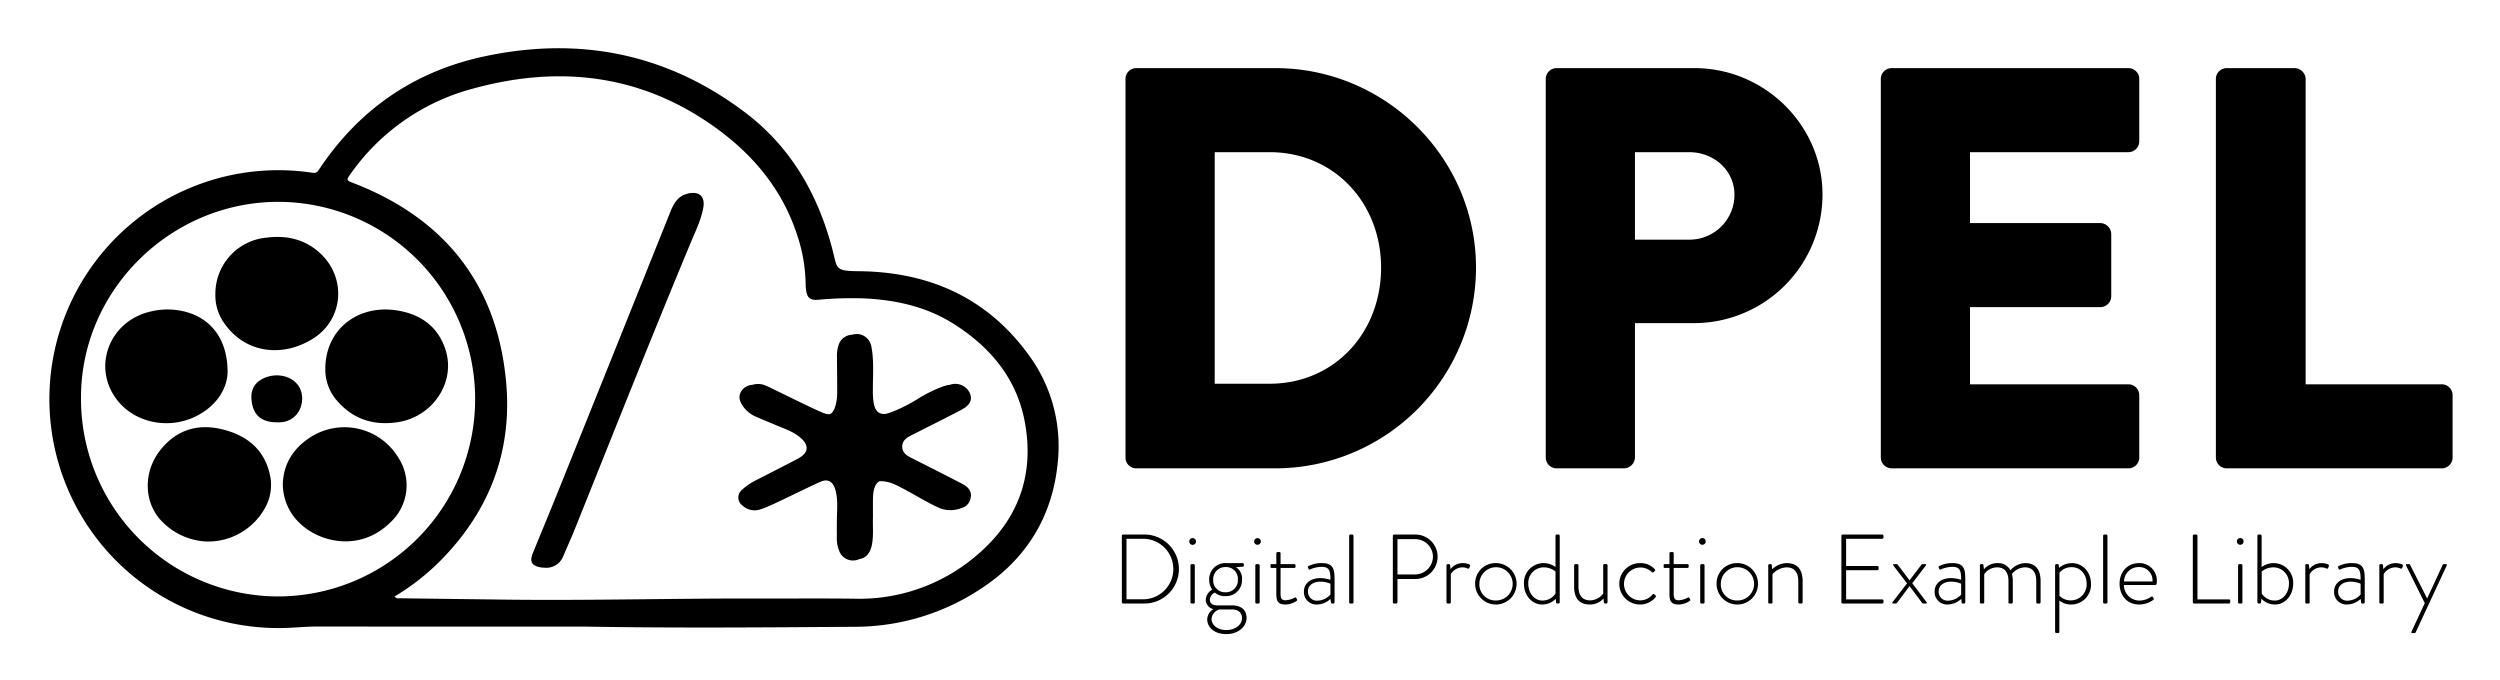 <svg xmlns="http://www.w3.org/2000/svg" role="img" viewBox="-2.16 1.84 710.32 193.32"><title>Digital Production Example Library (DPEL) logo</title><path d="M317.629 24.281a3.054 3.054 0 0 1 2.924-3.087h39.64c31.354 0 57.022 25.505 57.022 56.697a57.095 57.095 0 0 1-57.022 57.022h-39.64a3.054 3.054 0 0 1-2.924-3.087zm40.939 86.588c18.357 0 31.679-14.458 31.679-32.978 0-18.357-13.322-32.816-31.679-32.816h-15.596v65.794zm78.465-86.588a3.085 3.085 0 0 1 3.083-3.087h39.156c19.982 0 36.39 16.246 36.39 35.902a36.54 36.54 0 0 1-36.227 36.552h-17.058v38.177a3.195 3.195 0 0 1-3.086 3.087H440.12a3.085 3.085 0 0 1-3.087-3.082v-.005zm40.776 45.65a12.757 12.757 0 0 0 12.834-12.68q0-.077 0-.154c0-6.823-5.849-12.021-12.834-12.021h-15.433v24.855zm54.424-45.65a3.085 3.085 0 0 1 3.083-3.087h67.261a3.085 3.085 0 0 1 3.086 3.083v17.711a3.085 3.085 0 0 1-3.083 3.087h-45.004v20.144h37.04a3.196 3.196 0 0 1 3.087 3.087v17.707a3.085 3.085 0 0 1-3.083 3.087h-37.044v21.931h45.001a3.085 3.085 0 0 1 3.086 3.083v17.711a3.085 3.085 0 0 1-3.082 3.087H535.32a3.085 3.085 0 0 1-3.087-3.082V24.281zm95.2 0a3.085 3.085 0 0 1 3.083-3.087h19.336a3.195 3.195 0 0 1 3.086 3.087v86.751h38.665a3.084 3.084 0 0 1 3.086 3.082v17.712a3.084 3.084 0 0 1-3.081 3.087H630.52a3.085 3.085 0 0 1-3.087-3.082v-.005zM316.587 154.08a.366.366 0 0 1 .336-.364h5.937a9.802 9.802 0 1 1 .113 19.603q-.056 0-.113 0h-5.937a.367.367 0 0 1-.336-.364zm6.049 18.034a8.598 8.598 0 0 0 .168-17.194q-.084-.001-.168 0h-4.733V172.114zm13.11-16.41a.952.952 0 0 1 1.904-.058q.001.029 0 .058a.952.952 0 0 1-1.904 0zm.336 6.777a.37.37 0 0 1 .364-.364h.504a.37.37 0 0 1 .364.364V172.954a.326.326 0 0 1-.364.364h-.56a.326.326 0 0 1-.31-.342l.002-.023zm6.189 6.889a4.872 4.872 0 0 1-.868-2.8 4.588 4.588 0 0 1 4.901-4.733h4.593a.353.353 0 0 1 .364.341q0.0.011 0 .023v.308a.329.329 0 0 1-.252.336l-2.016.14a3.811 3.811 0 0 1 1.737 3.585 4.516 4.516 0 0 1-4.379 4.648q-.135.004-.27 0a4.248 4.248 0 0 1-3.052-1.008 2.306 2.306 0 0 0-1.428 2.017c0 1.317 1.12 1.624 2.212 1.624h4.061c2.409 0 4.144 1.092 4.144 3.585 0 2.381-2.296 4.565-5.713 4.565-3.809 0-5.461-2.24-5.461-4.145a3.487 3.487 0 0 1 1.764-2.941 2.797 2.797 0 0 1-2.184-2.549 3.547 3.547 0 0 1 1.848-2.997zm4.005 11.482c2.52 0 4.453-1.485 4.453-3.389 0-1.288-.784-2.465-2.857-2.465h-3.528a3.039 3.039 0 0 0-2.268 2.717c0 1.54 1.485 3.136 4.201 3.136zm3.276-14.311a3.329 3.329 0 0 0-3.445-3.585 3.433 3.433 0 0 0-3.558 3.304q-.005.14.001.28a3.355 3.355 0 0 0 3.556 3.585 3.391 3.391 0 0 0 3.45-3.331q.002-.127-.005-.254zm4.622-10.837a.953.953 0 0 1 1.905-.055q.001.028 0 .055a.953.953 0 0 1-1.905 0zm.337 6.777a.37.37 0 0 1 .363-.364h.504a.371.371 0 0 1 .364.364V172.954a.326.326 0 0 1-.364.364h-.559a.326.326 0 0 1-.31-.342l.002-.022zm5.967.728h-1.317c-.28 0-.336-.14-.336-.364v-.448c0-.196.14-.28.336-.28h1.317v-3.052a.353.353 0 0 1 .341-.364q.011-0.0.023 0l.477-.028a.371.371 0 0 1 .364.364v3.08h3.892a.353.353 0 0 1 .364.341q0.0.011 0 .023v.364a.338.338 0 0 1-.364.364h-3.892v7.141c0 1.316.14 2.044 1.455 2.044a5.988 5.988 0 0 0 2.549-.756c.252-.14.364-.029.448.112l.196.336a.322.322 0 0 1-.084.476 5.577 5.577 0 0 1-3.249 1.036c-2.324 0-2.52-1.372-2.52-3.164zm12.547 2.884a9.206 9.206 0 0 1 2.828.504c0-2.464-.252-3.697-2.465-3.697a8.227 8.227 0 0 0-3.36.756.293.293 0 0 1-.42-.224l-.14-.336c-.084-.252.029-.364.168-.42a8.099 8.099 0 0 1 3.837-.84c3.416 0 3.556 2.044 3.556 4.901v6.217a.37.37 0 0 1-.363.364h-.337c-.196 0-.28-.112-.336-.308l-.112-1.008a5.849 5.849 0 0 1-3.892 1.596 3.528 3.528 0 0 1-3.672-3.378q-.007-.173.003-.346c-0-2.157 1.765-3.781 4.705-3.781zm-.896 6.413a5.097 5.097 0 0 0 3.724-1.736v-3.08a7.272 7.272 0 0 0-2.828-.588c-2.129 0-3.557 1.092-3.557 2.745a2.528 2.528 0 0 0 2.661 2.66zm9.047-18.426a.371.371 0 0 1 .364-.364h.504a.37.37 0 0 1 .363.364V172.954a.325.325 0 0 1-.363.364h-.56a.326.326 0 0 1-.31-.342l.002-.022zm12.408 0a.371.371 0 0 1 .364-.364h6.021a6.315 6.315 0 1 1 .044 12.63h-5.113v6.609c0 .196-.168.364-.448.364h-.504a.371.371 0 0 1-.364-.364zm6.329 10.978a5.109 5.109 0 0 0 5.069-5.097 5.027 5.027 0 0 0-5.096-4.929h-4.985v10.025zm8.909-2.577a.371.371 0 0 1 .364-.364h.336a.334.334 0 0 1 .336.308l.112 1.148a4.297 4.297 0 0 1 3.501-1.737 4.627 4.627 0 0 1 1.736.336c.252.084.392.28.308.504l-.225.56c-.084.196-.252.224-.448.14a3.569 3.569 0 0 0-1.455-.336 3.937 3.937 0 0 0-3.333 1.932v7.981a.325.325 0 0 1-.363.364h-.56a.326.326 0 0 1-.31-.342l.002-.022zm13.78-.644a5.886 5.886 0 1 1-5.623 6.138q-.006-.143-.006-.285a5.752 5.752 0 0 1 5.629-5.853zm0 10.613a4.728 4.728 0 1 0-4.415-5.022q-.008.131-.01.262a4.546 4.546 0 0 0 4.325 4.757q.05.002.099.004zm13.753-10.613a5.654 5.654 0 0 1 3.445 1.12v-8.877a.353.353 0 0 1 .341-.364.335.335 0 0 1 .022 0h.504a.366.366 0 0 1 .336.364V172.954a.37.37 0 0 1-.363.364h-.281a.36.36 0 0 1-.392-.364l-.084-.98a5.427 5.427 0 0 1-3.865 1.624c-2.912 0-5.18-2.604-5.18-5.881a5.582 5.582 0 0 1 5.274-5.873q.121-.007.242-.008zm-.252 10.642a4.448 4.448 0 0 0 3.697-1.988v-6.273a5.274 5.274 0 0 0-3.332-1.176 4.405 4.405 0 0 0-4.405 4.404q0 .136.008.272c0 2.605 1.68 4.761 4.033 4.761zm8.992-9.998a.37.37 0 0 1 .363-.364h.504a.371.371 0 0 1 .364.364v6.021c0 2.604 1.204 3.92 3.332 3.92a4.665 4.665 0 0 0 3.697-1.961v-7.981a.338.338 0 0 1 .363-.364h.504a.371.371 0 0 1 .364.364V172.954a.371.371 0 0 1-.364.364h-.336c-.225 0-.308-.168-.336-.336l-.112-1.092a5.104 5.104 0 0 1-3.864 1.708c-3.136 0-4.481-1.932-4.481-5.096zm18.792-.644a5.414 5.414 0 0 1 4.145 1.764.336.336 0 0 1-.056.504l-.28.28c-.197.196-.421.112-.589-.056a4.669 4.669 0 1 0-3.248 8.093 4.525 4.525 0 0 0 3.5-1.652c.196-.224.364-.224.533-.056l.307.281c.141.14.196.28.085.448a5.583 5.583 0 0 1-4.397 2.156 5.881 5.881 0 1 1-.019-11.761h.019zm8.293 1.372h-1.317c-.28 0-.336-.14-.336-.364v-.448c0-.196.14-.28.336-.28h1.317v-3.052a.353.353 0 0 1 .341-.364q.011-0.0.023 0l.477-.028a.371.371 0 0 1 .364.364v3.08h3.892a.353.353 0 0 1 .364.341q0.0.011 0 .023v.364a.338.338 0 0 1-.364.364h-3.892v7.141c0 1.316.14 2.044 1.455 2.044a5.988 5.988 0 0 0 2.549-.756c.252-.14.364-.029.448.112l.196.336a.322.322 0 0 1-.084.476 5.577 5.577 0 0 1-3.249 1.036c-2.324 0-2.52-1.372-2.52-3.164zm8.402-7.505a.953.953 0 1 1 1.905-.055q.001.028 0 .055a.953.953 0 0 1-1.905 0zm.336 6.777a.371.371 0 0 1 .364-.364h.504a.371.371 0 0 1 .364.364V172.954a.326.326 0 0 1-.364.364h-.56a.326.326 0 0 1-.31-.342l.002-.022zm10.279-.644a5.886 5.886 0 1 1-5.623 6.138q-.006-.143-.006-.285a5.752 5.752 0 0 1 5.629-5.853zm0 10.613a4.728 4.728 0 1 0-4.415-5.022q-.008.131-.01.262a4.546 4.546 0 0 0 4.325 4.757q.05.002.099.004zm9.048-9.969a.377.377 0 0 1 .39-.364l.001 0h.281a.313.313 0 0 1 .336.28l.112 1.204a5.983 5.983 0 0 1 4.144-1.764c3.137 0 4.509 1.988 4.509 5.125v5.992a.371.371 0 0 1-.364.364h-.504a.37.37 0 0 1-.363-.364v-5.992c0-2.577-1.204-3.921-3.332-3.921a5.744 5.744 0 0 0-4.005 1.932v7.981a.326.326 0 0 1-.364.364h-.532a.326.326 0 0 1-.31-.342l.002-.022zm20.782-8.401a.371.371 0 0 1 .364-.364h11.23a.37.37 0 0 1 .363.364v.476a.37.37 0 0 1-.363.364h-10.25v7.729H531.25a.371.371 0 0 1 .364.364v.476a.371.371 0 0 1-.364.364h-8.878v8.29h10.25a.37.37 0 0 1 .363.363v.448a.37.37 0 0 1-.363.364h-11.23a.371.371 0 0 1-.364-.364zm18.655 13.498l-3.893-5.069c-.168-.196-.056-.392.167-.392h.729a.529.529 0 0 1 .419.252l3.277 4.341h.028l3.305-4.341a.529.529 0 0 1 .419-.252h.729c.224 0 .336.196.167.392l-3.864 5.041 4.06 5.377c.168.196.056.392-.167.392h-.729a.528.528 0 0 1-.419-.252l-3.501-4.677h-.028l-3.501 4.677a.529.529 0 0 1-.42.252h-.728c-.225 0-.336-.196-.168-.392zm12.548-1.484a9.206 9.206 0 0 1 2.828.504c0-2.464-.252-3.697-2.465-3.697a8.227 8.227 0 0 0-3.36.756.293.293 0 0 1-.42-.224l-.14-.336c-.084-.252.029-.364.168-.42a8.099 8.099 0 0 1 3.837-.84c3.416 0 3.556 2.044 3.556 4.901v6.217a.37.37 0 0 1-.363.364h-.337c-.196 0-.28-.112-.336-.308l-.112-1.008a5.849 5.849 0 0 1-3.892 1.596 3.528 3.528 0 0 1-3.672-3.378q-.007-.173.003-.346c-0-2.157 1.765-3.781 4.705-3.781zm-.896 6.413a5.097 5.097 0 0 0 3.724-1.736v-3.08a7.271 7.271 0 0 0-2.828-.588c-2.129 0-3.557 1.092-3.557 2.745a2.528 2.528 0 0 0 2.661 2.66zm9.047-10.025a.371.371 0 0 1 .364-.364h.336a.305.305 0 0 1 .308.28l.14 1.204a4.886 4.886 0 0 1 3.865-1.764 3.886 3.886 0 0 1 3.668 2.044 5.672 5.672 0 0 1 4.2-2.044c3.053 0 4.369 1.988 4.369 5.125v5.992a.371.371 0 0 1-.364.364h-.56a.327.327 0 0 1-.309-.344l.002-.021v-5.992c0-2.577-1.121-3.921-3.221-3.921a4.799 4.799 0 0 0-3.697 1.904 7.342 7.342 0 0 1 .252 2.017v5.992a.37.37 0 0 1-.363.364h-.533a.331.331 0 0 1-.337-.325.337.337 0 0 1 .002-.039v-5.992c0-2.577-1.148-3.921-3.249-3.921a4.518 4.518 0 0 0-3.641 1.932v7.981a.325.325 0 0 1-.363.364h-.56a.326.326 0 0 1-.31-.342l.002-.022zm22.576 18.875a.37.37 0 0 1-.364.363h-.476a.37.37 0 0 1-.364-.363v-18.875a.376.376 0 0 1 .388-.364l.004 0h.308a.295.295 0 0 1 .333.252l.003.029.085.784a5.666 5.666 0 0 1 3.668-1.344c3.109 0 5.404 2.605 5.404 5.88a5.625 5.625 0 0 1-5.364 5.875q-.146.007-.292.006a5.113 5.113 0 0 1-3.332-1.148zm3.193-8.934a4.503 4.503 0 0 0 4.57-4.436q.002-.149-.005-.297c0-2.604-1.708-4.705-4.256-4.705a4.472 4.472 0 0 0-3.473 1.568v6.553a4.374 4.374 0 0 0 3.165 1.317zm9.244-18.343a.371.371 0 0 1 .364-.364h.504a.37.37 0 0 1 .363.364V172.954a.325.325 0 0 1-.363.364h-.56a.326.326 0 0 1-.31-.342l.002-.022zm10.194 7.757a4.929 4.929 0 0 1 5.07 4.782q.005.171-.002.343c0 .448 0 1.092-.42 1.092H601.304a4.423 4.423 0 0 0 4.368 4.425 5.981 5.981 0 0 0 3.305-1.036c.252-.168.363-.196.504 0l.28.392c.084.112.056.28-.112.448a6.771 6.771 0 0 1-4.06 1.316c-3.417 0-5.517-2.632-5.517-5.909 0-3.193 2.1-5.853 5.517-5.853zm3.837 5.209a3.769 3.769 0 0 0-3.837-4.089 4.167 4.167 0 0 0-4.257 4.076l-0.0.013zm11.457-12.966a.371.371 0 0 1 .364-.364h.616a.367.367 0 0 1 .336.364v18.063h8.934c.336 0 .363.167.363.363v.504a.326.326 0 0 1-.34.31l-.023-.002h-9.886a.371.371 0 0 1-.364-.364zm12.521 1.624a.953.953 0 1 1 1.905-.055q.001.028 0 .055a.953.953 0 0 1-1.905 0zm.336 6.777a.371.371 0 0 1 .364-.364h.504a.37.37 0 0 1 .363.364V172.954a.325.325 0 0 1-.363.364h-.56a.326.326 0 0 1-.31-.342l.002-.022zm5.49-8.401a.371.371 0 0 1 .364-.364h.476a.371.371 0 0 1 .364.364v8.877a5.787 5.787 0 0 1 3.472-1.12 5.552 5.552 0 0 1 5.497 5.607q-.001.123-.008.246c0 3.276-2.268 5.909-5.152 5.909a5.386 5.386 0 0 1-3.893-1.651l-.085 1.007a.359.359 0 0 1-.392.364h-.28a.371.371 0 0 1-.364-.364zm4.901 18.399c2.353 0 4.06-2.157 4.06-4.761a4.427 4.427 0 0 0-4.171-4.669q-.127-.007-.254-.007a5.239 5.239 0 0 0-3.304 1.176v6.273a4.425 4.425 0 0 0 3.668 1.988zm8.711-9.998a.371.371 0 0 1 .364-.364h.336a.333.333 0 0 1 .336.308l.112 1.148a4.297 4.297 0 0 1 3.501-1.737 4.626 4.626 0 0 1 1.736.336c.252.084.392.28.308.504l-.225.56c-.084.196-.252.224-.448.14a3.569 3.569 0 0 0-1.456-.336 3.937 3.937 0 0 0-3.333 1.932v7.981a.325.325 0 0 1-.363.364h-.56a.326.326 0 0 1-.31-.342l.002-.022zm12.885 3.613a9.206 9.206 0 0 1 2.828.504c0-2.464-.252-3.697-2.465-3.697a8.227 8.227 0 0 0-3.36.756.293.293 0 0 1-.42-.224l-.14-.336c-.084-.252.029-.364.168-.42a8.099 8.099 0 0 1 3.837-.84c3.416 0 3.556 2.044 3.556 4.901v6.217a.37.37 0 0 1-.363.364h-.337c-.196 0-.28-.112-.336-.308l-.112-1.008a5.849 5.849 0 0 1-3.892 1.596 3.528 3.528 0 0 1-3.672-3.378q-.007-.173.003-.346c-0-2.157 1.765-3.781 4.705-3.781zm-.896 6.413a5.097 5.097 0 0 0 3.724-1.736v-3.08a7.271 7.271 0 0 0-2.828-.588c-2.128 0-3.557 1.092-3.557 2.745a2.528 2.528 0 0 0 2.661 2.66zm9.046-10.025a.371.371 0 0 1 .364-.364h.336a.334.334 0 0 1 .336.308l.112 1.148a4.297 4.297 0 0 1 3.501-1.737 4.626 4.626 0 0 1 1.736.336c.252.084.392.28.308.504l-.225.56c-.084.196-.252.224-.448.14a3.569 3.569 0 0 0-1.456-.336 3.937 3.937 0 0 0-3.333 1.932v7.981a.325.325 0 0 1-.363.364h-.56a.326.326 0 0 1-.31-.342l.002-.022zm7.619.084c-.112-.224-.085-.448.167-.448h.616a.416.416 0 0 1 .364.252l4.788 9.466h.056l4.368-9.466a.416.416 0 0 1 .364-.252h.616c.252 0 .28.224.167.448l-8.793 18.931a.404.404 0 0 1-.364.224h-.644c-.224 0-.308-.14-.196-.392l3.781-8.121zm-435.624-13.657c-.11 2.332.221 5.032-.298 7.704-.523 2.693-2.043 4.162-4.24 4.072-2.245-.092-3.904-1.845-4.233-4.464-.468-3.728.134-7.458-.004-11.189a18.293 18.293 0 0 0-.515-4.213c-.742-2.7-2.31-3.58-4.88-2.443-3.826 1.693-7.562 3.589-11.343 5.384-1.62.769-3.238 1.547-4.894 2.233a4.895 4.895 0 0 1-4.906-.539c-2.027-1.419-2.156-3.478-.244-5.06a33.382 33.382 0 0 1 6.152-3.673c3.123-1.611 6.299-3.121 9.388-4.793 3.216-1.74 3.369-3.915.546-6.277a18.531 18.531 0 0 0-5.11-2.759c-2.148-.869-4.313-1.698-6.44-2.613a10.482 10.482 0 0 1-4.058-2.74c-1.187-1.42-2.151-2.984-1.033-4.877.901-1.526 3.231-2.147 5.231-1.429a30.424 30.424 0 0 1 2.848 1.317c4.378 2.106 8.717 4.3 13.143 6.301 3.489 1.577 5.212.638 5.816-3.18.609-3.853.298-7.758.147-11.637a13.244 13.244 0 0 1 .344-3.992 4.199 4.199 0 0 1 4.25-3.301 4.308 4.308 0 0 1 3.914 3.712c.792 4.304.336 8.654.398 12.983.087 6.051 1.811 7.233 7.432 4.931a77.33 77.33 0 0 0 8.126-4.292A26.32 26.32 0 0 1 267.922 111.11a4.542 4.542 0 0 1 5.553 2.616c.67 1.795-.072 3.291-2.54 4.582-4.637 2.426-9.32 4.765-13.996 7.118-1.387.698-2.7 1.494-2.744 3.23-.048 1.871 1.366 2.673 2.813 3.405 4.803 2.429 9.614 4.845 14.386 7.333 1.645.858 2.742 2.216 2.177 4.205-.566 1.99-2.078 2.784-4.102 2.791a8.076 8.076 0 0 1-3.498-.644c-1.422-.661-2.828-1.362-4.207-2.109a95.045 95.045 0 0 0-8.69-4.666c-4.912-2.037-7.156-.58-7.202 4.649-.014 1.645-.002 3.291-.002 5.289z"/><path d="M164.704 179.883q-38.441 0-76.882-.024c-3.252-.005-6.474.373-9.72.42A65.045 65.045 0 1 1 86.192 50.864c.796.114 1.515.321 2.157-.652C99.603 33.156 115.231 22.248 135.164 17.925c27.117-5.881 52.16-.955 74.42 15.894 13.285 10.055 21.018 23.86 25.009 39.857 1.121 4.493.718 5.174 7.109 5.221 19.995.145 36.643 7.473 48.529 23.935a43.706 43.706 0 0 1 8.17 30.151c-1.413 15.462-8.863 27.686-21.892 36.151a64.928 64.928 0 0 1-35.595 10.794c-25.403.169-50.806.391-76.21-.043zm-54.758-8.563a1.241 1.241 0 0 0 1.246.499q15.689.211 31.378.406c23.774.256 47.545-.397 71.319-.326 8.894.026 17.789-.071 26.681.05a51.163 51.163 0 0 0 34.014-11.683c12.125-9.892 17.269-22.732 14.486-38.259-2.24-12.496-9.752-21.496-20.247-28.136-7.811-4.942-16.552-6.849-25.683-7.257a101.609 101.609 0 0 0-12.738.396c-2.401.194-3.269-.52-3.556-2.913a15.082 15.082 0 0 1-.103-1.674 45.57 45.57 0 0 0-2.31-13.498C220.282 55.871 211.94 45.864 201.039 38.033c-21.045-15.119-44.366-17.752-68.861-10.999a61.862 61.862 0 0 0-35.084 24.726c-.754 1.078-.691 1.387.603 1.879 26.262 9.984 41.452 28.844 43.962 56.904 1.812 20.259-5.256 37.648-19.937 51.837a67.132 67.132 0 0 1-11.776 8.941zm-33.075-.016a56.058 56.058 0 0 0 .234-112.115c-30.653-.081-56.141 24.963-56.245 55.355a56.121 56.121 0 0 0 56.011 56.76z"/><path d="M235.615 149.905c.003-2.678.334-5.368-.213-8.032-.709-3.455-2.32-4.3-5.493-2.815-5.105 2.389-10.198 4.804-15.306 7.186a5.013 5.013 0 0 1-5.784-.747 2.809 2.809 0 0 1-.123-4.516 16.539 16.539 0 0 1 4.012-2.717c3.921-2.025 7.862-4.013 11.767-6.068 3.218-1.694 3.388-3.911.553-6.201-2.041-1.649-4.516-2.415-6.871-3.424-1.896-.813-3.818-1.564-5.699-2.41a8.47 8.47 0 0 1-3.56-2.973c-.916-1.332-1.373-2.683-.43-4.201a3.997 3.997 0 0 1 3.913-1.762 8.059 8.059 0 0 1 3.153 1.054q7.017 3.38 14.048 6.731a9.355 9.355 0 0 0 1.716.66c1.947.49 3.113-.149 3.763-2.066a12.954 12.954 0 0 0 .647-4.126c.012-3.465-.043-6.929-.064-10.394a9.112 9.112 0 0 1 .399-2.98 4.139 4.139 0 0 1 8.075.17c.817 3.291.676 6.66.65 10.015-.014 1.789-.084 3.583.026 5.366.227 3.653 1.856 4.742 5.354 3.644a43.669 43.669 0 0 0 8.136-3.918 39.547 39.547 0 0 1 7.629-3.797c2.659-.811 4.94-.121 6.056 1.827a3.064 3.064 0 0 1-.788 4.321 24.479 24.479 0 0 1-3.45 2.044c-4.167 2.146-8.359 4.243-12.534 6.374a3.255 3.255 0 0 0-2.094 2.429 3.039 3.039 0 0 0 1.956 3.34q7.166 3.655 14.324 7.323a11.826 11.826 0 0 1 1.713 1.037 3.168 3.168 0 0 1 1.285 3.537 3.396 3.396 0 0 1-2.772 2.801 8.45 8.45 0 0 1-5.238-.6c-3.348-1.557-6.471-3.525-9.73-5.241-2.014-1.06-4.02-2.185-6.426-2.21a2.965 2.965 0 0 0-3.042 2.139 11.125 11.125 0 0 0-.451 3.81c-.113 3.911.246 7.832-.26 11.733a8.72 8.72 0 0 1-.486 2.109 3.811 3.811 0 0 1-3.477 2.722 4.167 4.167 0 0 1-4.092-2.394 9.751 9.751 0 0 1-.786-4.582c-.037-1.397-.008-2.796-.008-4.194zm-82.899 13.249c-.388-.03-.783-.031-1.168-.095-2.654-.439-3.312-1.603-2.292-4.108 2.527-6.202 5.102-12.385 7.601-18.599q15.759-39.175 31.468-78.37c.979-2.443 2.19-4.505 4.997-5.15 3.208-.737 4.931.836 4.335 4.064-.656 3.55-2.265 6.77-3.634 10.058-11.225 26.96-21.982 54.108-32.854 81.21-1.039 2.589-2.205 5.127-3.292 7.698a5.149 5.149 0 0 1-5.16 3.293zM90.269 106.478c.137-11.286 9.465-18.161 20.356-16.438 6.753 1.069 11.771 4.622 13.854 11.343 2.828 9.123-3.681 18.834-13.504 20.386-6.839 1.081-12.735-.725-17.35-6.051A13.474 13.474 0 0 1 90.269 106.478zm-27.766 1.111c-.1 4.347-2.691 8.9-7.828 11.915-7.751 4.55-17.902 2.919-23.285-3.67-7.697-9.421-2.585-23.022 9.634-25.57a20.085 20.085 0 0 1 10.583.471C58.362 92.979 62.524 98.831 62.503 107.589zm15.708 31.37c.26-5.285 2.943-9.766 7.838-12.897a17.898 17.898 0 0 1 25.101 6.019 14.334 14.334 0 0 1-2.445 18.232c-8.777 8.63-20.893 5.63-26.558-.706a15.242 15.242 0 0 1-3.936-10.648zM56.648 155.703a18.75 18.75 0 0 1-12.769-5.693c-5.229-5.288-5.452-14.125-.402-20.402 4.701-5.843 10.916-7.551 18.05-5.653 7.117 1.893 11.919 6.21 13.186 13.762a13.321 13.321 0 0 1-1.729 8.72A18.476 18.476 0 0 1 56.648 155.703zm2.387-70.248A16.012 16.012 0 0 1 73.569 69.355c5.625-.686 10.67.375 14.979 4.2 7.784 6.91 7.06 18.889-1.719 24.465-8.397 5.333-19.137 4.475-25.286-4.366a13.657 13.657 0 0 1-2.508-8.198zM76.434 121.829c-4.005-.016-6.317-1.773-6.982-5.303-.716-3.805.65-6.307 4.111-7.53 3.691-1.304 7.844.011 9.406 3.015 2.045 3.934-.254 10.209-6.535 9.819z"/></svg>